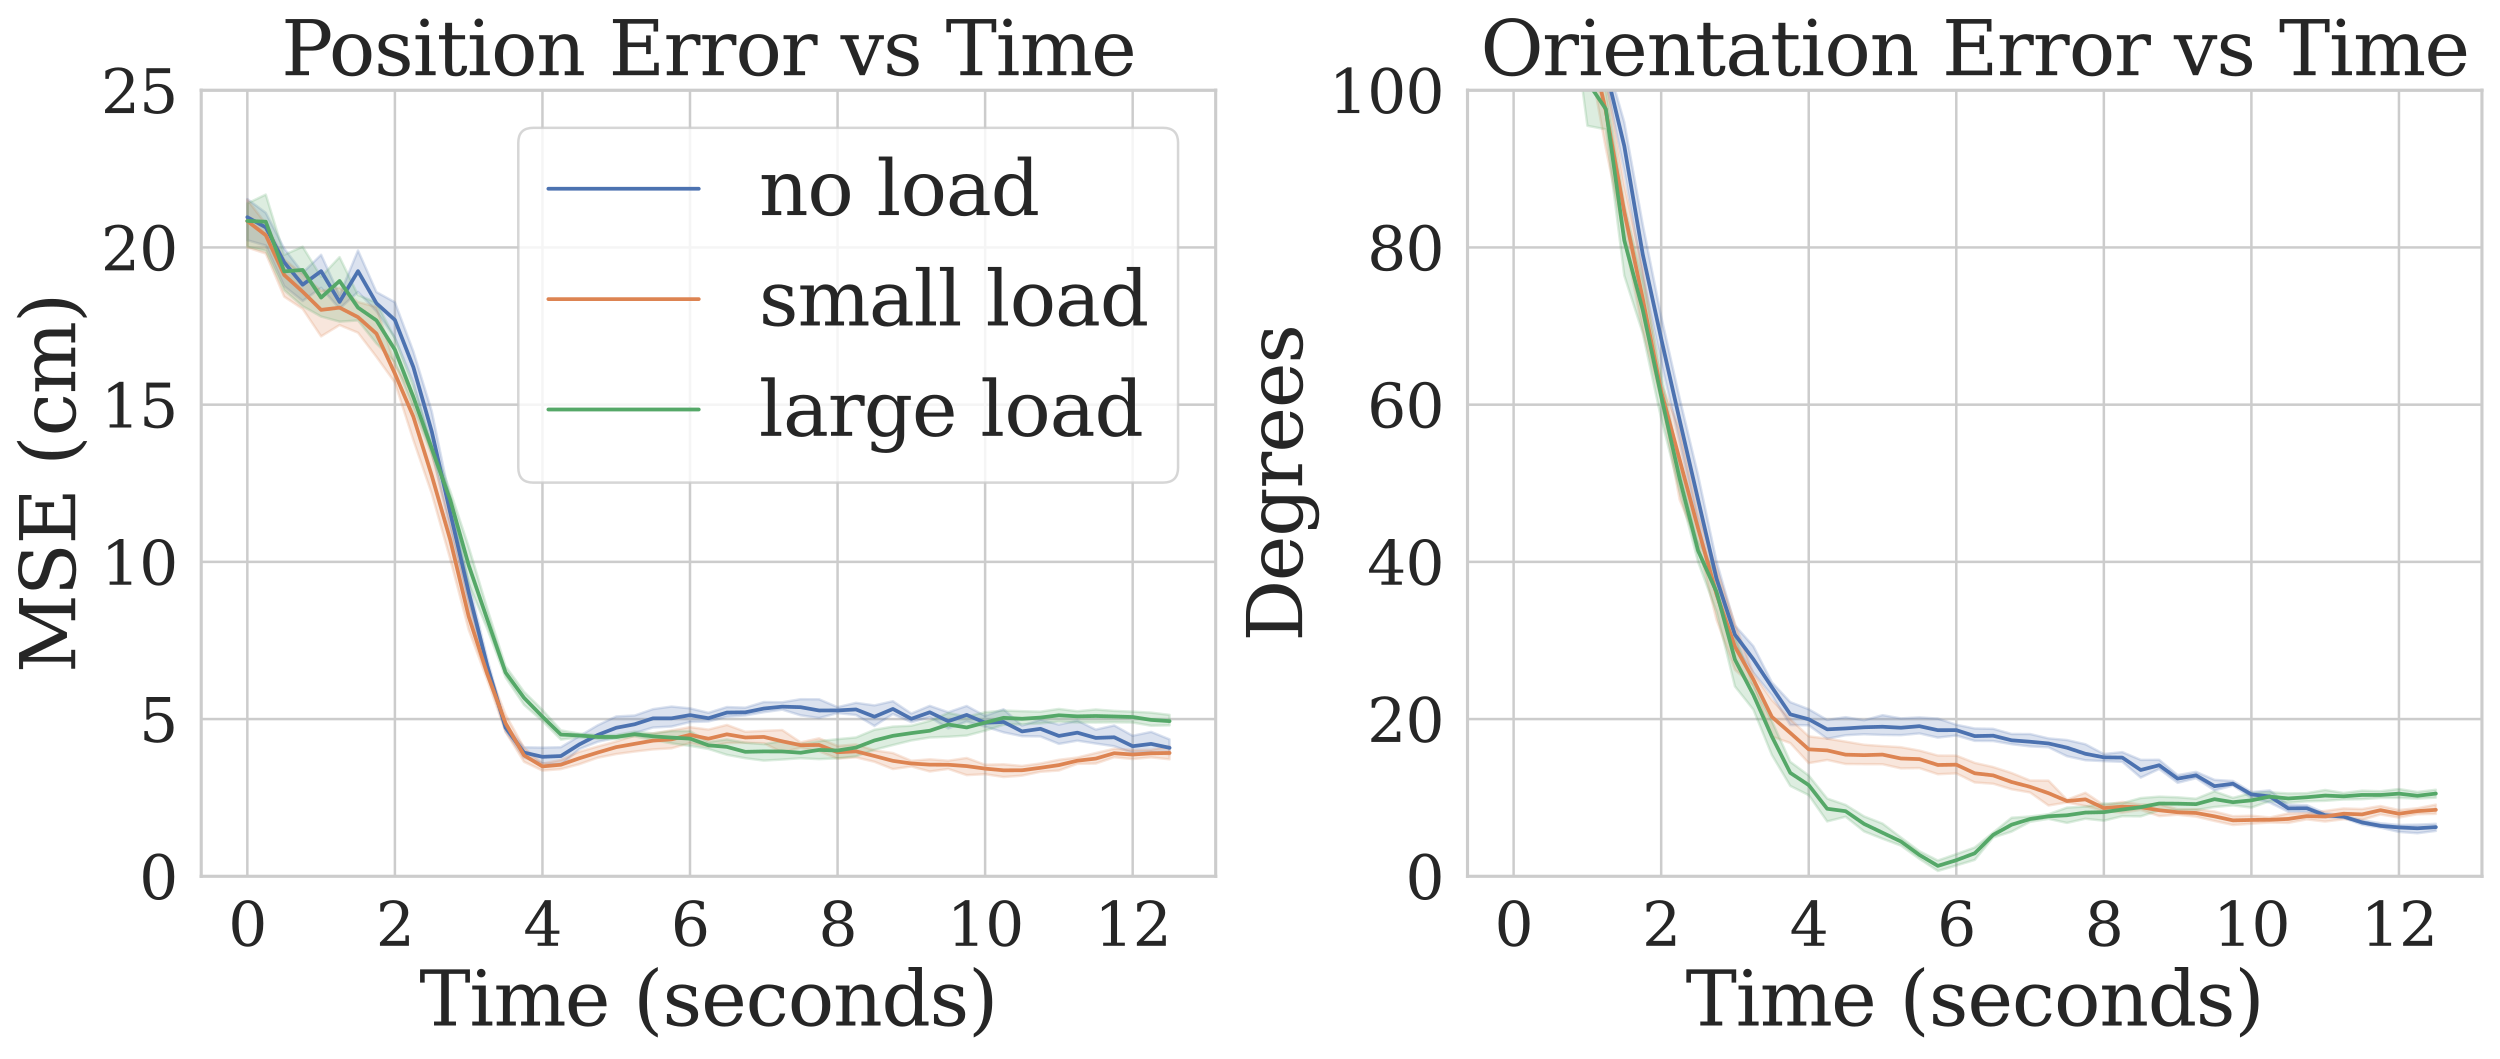 <?xml version="1.0" encoding="utf-8" standalone="no"?>
<!DOCTYPE svg PUBLIC "-//W3C//DTD SVG 1.1//EN"
  "http://www.w3.org/Graphics/SVG/1.1/DTD/svg11.dtd">
<svg xmlns:xlink="http://www.w3.org/1999/xlink" width="997.304pt" height="422.537pt" viewBox="0 0 997.304 422.537" xmlns="http://www.w3.org/2000/svg" version="1.1">
 <defs>
  <style type="text/css">*{stroke-linejoin: round; stroke-linecap: butt}</style>
 </defs>
 <g id="figure_1">
  <g id="patch_1">
   <path d="M 0 422.537 
L 997.304 422.537 
L 997.304 0 
L 0 0 
z
" style="fill: #ffffff"/>
  </g>
  <g id="axes_1">
   <g id="patch_2">
    <path d="M 80.274 349.575 
L 484.959 349.575 
L 484.959 35.995 
L 80.274 35.995 
z
" style="fill: #ffffff"/>
   </g>
   <g id="matplotlib.axis_1">
    <g id="xtick_1">
     <g id="line2d_1">
      <path d="M 98.669 349.575 
L 98.669 35.995 
" clip-path="url(#p2a4a94dd67)" style="fill: none; stroke: #cccccc; stroke-linecap: round"/>
     </g>
     <g id="text_1">
      <!-- 0 -->
      <g style="fill: #262626" transform="translate(91.034 377.312) scale(0.24 -0.24)">
       <defs>
        <path id="DejaVuSerif-30" d="M 2034 219 
Q 2513 219 2750 744 
Q 2988 1269 2988 2328 
Q 2988 3391 2750 3916 
Q 2513 4441 2034 4441 
Q 1556 4441 1318 3916 
Q 1081 3391 1081 2328 
Q 1081 1269 1318 744 
Q 1556 219 2034 219 
z
M 2034 -91 
Q 1275 -91 848 546 
Q 422 1184 422 2328 
Q 422 3475 848 4112 
Q 1275 4750 2034 4750 
Q 2797 4750 3222 4112 
Q 3647 3475 3647 2328 
Q 3647 1184 3222 546 
Q 2797 -91 2034 -91 
z
" transform="scale(0.016)"/>
       </defs>
       <use xlink:href="#DejaVuSerif-30"/>
      </g>
     </g>
    </g>
    <g id="xtick_2">
     <g id="line2d_2">
      <path d="M 157.532 349.575 
L 157.532 35.995 
" clip-path="url(#p2a4a94dd67)" style="fill: none; stroke: #cccccc; stroke-linecap: round"/>
     </g>
     <g id="text_2">
      <!-- 2 -->
      <g style="fill: #262626" transform="translate(149.897 377.312) scale(0.24 -0.24)">
       <defs>
        <path id="DejaVuSerif-32" d="M 819 3553 
L 469 3553 
L 469 4384 
Q 803 4563 1142 4656 
Q 1481 4750 1806 4750 
Q 2534 4750 2956 4397 
Q 3378 4044 3378 3438 
Q 3378 2753 2422 1800 
Q 2347 1728 2309 1691 
L 1131 513 
L 3078 513 
L 3078 1088 
L 3444 1088 
L 3444 0 
L 434 0 
L 434 341 
L 1850 1753 
Q 2319 2222 2519 2614 
Q 2719 3006 2719 3438 
Q 2719 3909 2473 4175 
Q 2228 4441 1797 4441 
Q 1350 4441 1106 4219 
Q 863 3997 819 3553 
z
" transform="scale(0.016)"/>
       </defs>
       <use xlink:href="#DejaVuSerif-32"/>
      </g>
     </g>
    </g>
    <g id="xtick_3">
     <g id="line2d_3">
      <path d="M 216.396 349.575 
L 216.396 35.995 
" clip-path="url(#p2a4a94dd67)" style="fill: none; stroke: #cccccc; stroke-linecap: round"/>
     </g>
     <g id="text_3">
      <!-- 4 -->
      <g style="fill: #262626" transform="translate(208.761 377.312) scale(0.24 -0.24)">
       <defs>
        <path id="DejaVuSerif-34" d="M 2234 1581 
L 2234 4063 
L 641 1581 
L 2234 1581 
z
M 3609 0 
L 1484 0 
L 1484 331 
L 2234 331 
L 2234 1247 
L 197 1247 
L 197 1588 
L 2241 4750 
L 2859 4750 
L 2859 1581 
L 3750 1581 
L 3750 1247 
L 2859 1247 
L 2859 331 
L 3609 331 
L 3609 0 
z
" transform="scale(0.016)"/>
       </defs>
       <use xlink:href="#DejaVuSerif-34"/>
      </g>
     </g>
    </g>
    <g id="xtick_4">
     <g id="line2d_4">
      <path d="M 275.259 349.575 
L 275.259 35.995 
" clip-path="url(#p2a4a94dd67)" style="fill: none; stroke: #cccccc; stroke-linecap: round"/>
     </g>
     <g id="text_4">
      <!-- 6 -->
      <g style="fill: #262626" transform="translate(267.624 377.312) scale(0.24 -0.24)">
       <defs>
        <path id="DejaVuSerif-36" d="M 2094 219 
Q 2534 219 2771 542 
Q 3009 866 3009 1472 
Q 3009 2078 2771 2401 
Q 2534 2725 2094 2725 
Q 1647 2725 1412 2412 
Q 1178 2100 1178 1509 
Q 1178 888 1415 553 
Q 1653 219 2094 219 
z
M 1075 2569 
Q 1288 2803 1556 2918 
Q 1825 3034 2163 3034 
Q 2859 3034 3264 2615 
Q 3669 2197 3669 1472 
Q 3669 763 3233 336 
Q 2797 -91 2069 -91 
Q 1278 -91 853 498 
Q 428 1088 428 2181 
Q 428 3406 931 4078 
Q 1434 4750 2350 4750 
Q 2597 4750 2869 4703 
Q 3141 4656 3425 4563 
L 3425 3794 
L 3072 3794 
Q 3034 4109 2831 4275 
Q 2628 4441 2284 4441 
Q 1678 4441 1381 3981 
Q 1084 3522 1075 2569 
z
" transform="scale(0.016)"/>
       </defs>
       <use xlink:href="#DejaVuSerif-36"/>
      </g>
     </g>
    </g>
    <g id="xtick_5">
     <g id="line2d_5">
      <path d="M 334.122 349.575 
L 334.122 35.995 
" clip-path="url(#p2a4a94dd67)" style="fill: none; stroke: #cccccc; stroke-linecap: round"/>
     </g>
     <g id="text_5">
      <!-- 8 -->
      <g style="fill: #262626" transform="translate(326.487 377.312) scale(0.24 -0.24)">
       <defs>
        <path id="DejaVuSerif-38" d="M 2981 1275 
Q 2981 1775 2732 2051 
Q 2484 2328 2034 2328 
Q 1584 2328 1336 2051 
Q 1088 1775 1088 1275 
Q 1088 772 1336 495 
Q 1584 219 2034 219 
Q 2484 219 2732 495 
Q 2981 772 2981 1275 
z
M 2853 3541 
Q 2853 3966 2637 4203 
Q 2422 4441 2034 4441 
Q 1650 4441 1433 4203 
Q 1216 3966 1216 3541 
Q 1216 3113 1433 2875 
Q 1650 2638 2034 2638 
Q 2422 2638 2637 2875 
Q 2853 3113 2853 3541 
z
M 2516 2484 
Q 3047 2413 3344 2092 
Q 3641 1772 3641 1275 
Q 3641 619 3225 264 
Q 2809 -91 2034 -91 
Q 1263 -91 845 264 
Q 428 619 428 1275 
Q 428 1772 725 2092 
Q 1022 2413 1556 2484 
Q 1084 2569 832 2842 
Q 581 3116 581 3541 
Q 581 4103 968 4426 
Q 1356 4750 2034 4750 
Q 2713 4750 3100 4426 
Q 3488 4103 3488 3541 
Q 3488 3116 3236 2842 
Q 2984 2569 2516 2484 
z
" transform="scale(0.016)"/>
       </defs>
       <use xlink:href="#DejaVuSerif-38"/>
      </g>
     </g>
    </g>
    <g id="xtick_6">
     <g id="line2d_6">
      <path d="M 392.986 349.575 
L 392.986 35.995 
" clip-path="url(#p2a4a94dd67)" style="fill: none; stroke: #cccccc; stroke-linecap: round"/>
     </g>
     <g id="text_6">
      <!-- 10 -->
      <g style="fill: #262626" transform="translate(377.716 377.312) scale(0.24 -0.24)">
       <defs>
        <path id="DejaVuSerif-31" d="M 909 0 
L 909 331 
L 1722 331 
L 1722 4213 
L 781 3603 
L 781 4013 
L 1919 4750 
L 2350 4750 
L 2350 331 
L 3163 331 
L 3163 0 
L 909 0 
z
" transform="scale(0.016)"/>
       </defs>
       <use xlink:href="#DejaVuSerif-31"/>
       <use xlink:href="#DejaVuSerif-30" x="63.623"/>
      </g>
     </g>
    </g>
    <g id="xtick_7">
     <g id="line2d_7">
      <path d="M 451.849 349.575 
L 451.849 35.995 
" clip-path="url(#p2a4a94dd67)" style="fill: none; stroke: #cccccc; stroke-linecap: round"/>
     </g>
     <g id="text_7">
      <!-- 12 -->
      <g style="fill: #262626" transform="translate(436.579 377.312) scale(0.24 -0.24)">
       <use xlink:href="#DejaVuSerif-31"/>
       <use xlink:href="#DejaVuSerif-32" x="63.623"/>
      </g>
     </g>
    </g>
    <g id="text_8">
     <!-- Time (seconds) -->
     <g style="fill: #262626" transform="translate(167.274 409.098) scale(0.3 -0.3)">
      <defs>
       <path id="DejaVuSerif-54" d="M 1222 0 
L 1222 331 
L 1819 331 
L 1819 4294 
L 447 4294 
L 447 3566 
L 63 3566 
L 63 4666 
L 4206 4666 
L 4206 3566 
L 3822 3566 
L 3822 4294 
L 2450 4294 
L 2450 331 
L 3047 331 
L 3047 0 
L 1222 0 
z
" transform="scale(0.016)"/>
       <path id="DejaVuSerif-69" d="M 622 4353 
Q 622 4497 726 4603 
Q 831 4709 978 4709 
Q 1122 4709 1226 4603 
Q 1331 4497 1331 4353 
Q 1331 4206 1228 4103 
Q 1125 4000 978 4000 
Q 831 4000 726 4103 
Q 622 4206 622 4353 
z
M 1356 331 
L 1900 331 
L 1900 0 
L 231 0 
L 231 331 
L 781 331 
L 781 2988 
L 231 2988 
L 231 3322 
L 1356 3322 
L 1356 331 
z
" transform="scale(0.016)"/>
       <path id="DejaVuSerif-6d" d="M 3316 2675 
Q 3481 3041 3739 3227 
Q 3997 3413 4341 3413 
Q 4863 3413 5119 3089 
Q 5375 2766 5375 2113 
L 5375 331 
L 5894 331 
L 5894 0 
L 4300 0 
L 4300 331 
L 4800 331 
L 4800 2047 
Q 4800 2556 4650 2772 
Q 4500 2988 4153 2988 
Q 3769 2988 3567 2697 
Q 3366 2406 3366 1850 
L 3366 331 
L 3866 331 
L 3866 0 
L 2291 0 
L 2291 331 
L 2791 331 
L 2791 2069 
Q 2791 2566 2641 2777 
Q 2491 2988 2144 2988 
Q 1759 2988 1557 2697 
Q 1356 2406 1356 1850 
L 1356 331 
L 1856 331 
L 1856 0 
L 263 0 
L 263 331 
L 781 331 
L 781 2994 
L 231 2994 
L 231 3322 
L 1356 3322 
L 1356 2731 
Q 1516 3063 1762 3238 
Q 2009 3413 2322 3413 
Q 2709 3413 2968 3220 
Q 3228 3028 3316 2675 
z
" transform="scale(0.016)"/>
       <path id="DejaVuSerif-65" d="M 3469 1600 
L 991 1600 
L 991 1575 
Q 991 903 1244 561 
Q 1497 219 1991 219 
Q 2369 219 2611 417 
Q 2853 616 2950 1006 
L 3413 1006 
Q 3275 459 2904 184 
Q 2534 -91 1931 -91 
Q 1203 -91 761 389 
Q 319 869 319 1663 
Q 319 2450 753 2931 
Q 1188 3413 1894 3413 
Q 2647 3413 3050 2948 
Q 3453 2484 3469 1600 
z
M 2791 1931 
Q 2772 2513 2545 2808 
Q 2319 3103 1894 3103 
Q 1497 3103 1269 2806 
Q 1041 2509 991 1931 
L 2791 1931 
z
" transform="scale(0.016)"/>
       <path id="DejaVuSerif-20" transform="scale(0.016)"/>
       <path id="DejaVuSerif-28" d="M 2041 -997 
Q 1281 -656 893 83 
Q 506 822 506 1931 
Q 506 3044 893 3783 
Q 1281 4522 2041 4863 
L 2041 4556 
Q 1559 4225 1350 3623 
Q 1141 3022 1141 1931 
Q 1141 844 1350 242 
Q 1559 -359 2041 -691 
L 2041 -997 
z
" transform="scale(0.016)"/>
       <path id="DejaVuSerif-73" d="M 359 184 
L 359 959 
L 691 959 
Q 703 588 923 403 
Q 1144 219 1575 219 
Q 1963 219 2166 364 
Q 2369 509 2369 788 
Q 2369 1006 2220 1140 
Q 2072 1275 1594 1428 
L 1178 1569 
Q 750 1706 558 1912 
Q 366 2119 366 2438 
Q 366 2894 700 3153 
Q 1034 3413 1625 3413 
Q 1888 3413 2178 3344 
Q 2469 3275 2778 3144 
L 2778 2419 
L 2447 2419 
Q 2434 2741 2221 2922 
Q 2009 3103 1644 3103 
Q 1281 3103 1095 2975 
Q 909 2847 909 2591 
Q 909 2381 1050 2254 
Q 1191 2128 1613 1997 
L 2069 1856 
Q 2541 1709 2748 1489 
Q 2956 1269 2956 922 
Q 2956 450 2595 179 
Q 2234 -91 1600 -91 
Q 1278 -91 972 -22 
Q 666 47 359 184 
z
" transform="scale(0.016)"/>
       <path id="DejaVuSerif-63" d="M 3291 997 
Q 3169 466 2822 187 
Q 2475 -91 1925 -91 
Q 1200 -91 759 389 
Q 319 869 319 1663 
Q 319 2459 759 2936 
Q 1200 3413 1925 3413 
Q 2241 3413 2553 3339 
Q 2866 3266 3181 3116 
L 3181 2266 
L 2847 2266 
Q 2781 2703 2561 2903 
Q 2341 3103 1931 3103 
Q 1466 3103 1228 2742 
Q 991 2381 991 1663 
Q 991 944 1227 581 
Q 1463 219 1931 219 
Q 2303 219 2525 412 
Q 2747 606 2828 997 
L 3291 997 
z
" transform="scale(0.016)"/>
       <path id="DejaVuSerif-6f" d="M 1925 219 
Q 2388 219 2623 584 
Q 2859 950 2859 1663 
Q 2859 2375 2623 2739 
Q 2388 3103 1925 3103 
Q 1463 3103 1227 2739 
Q 991 2375 991 1663 
Q 991 950 1228 584 
Q 1466 219 1925 219 
z
M 1925 -91 
Q 1200 -91 759 389 
Q 319 869 319 1663 
Q 319 2456 758 2934 
Q 1197 3413 1925 3413 
Q 2653 3413 3092 2934 
Q 3531 2456 3531 1663 
Q 3531 869 3092 389 
Q 2653 -91 1925 -91 
z
" transform="scale(0.016)"/>
       <path id="DejaVuSerif-6e" d="M 263 0 
L 263 331 
L 781 331 
L 781 2988 
L 231 2988 
L 231 3322 
L 1356 3322 
L 1356 2731 
Q 1516 3069 1770 3241 
Q 2025 3413 2363 3413 
Q 2913 3413 3172 3097 
Q 3431 2781 3431 2113 
L 3431 331 
L 3944 331 
L 3944 0 
L 2356 0 
L 2356 331 
L 2853 331 
L 2853 1931 
Q 2853 2541 2703 2767 
Q 2553 2994 2175 2994 
Q 1775 2994 1565 2701 
Q 1356 2409 1356 1850 
L 1356 331 
L 1856 331 
L 1856 0 
L 263 0 
z
" transform="scale(0.016)"/>
       <path id="DejaVuSerif-64" d="M 3359 331 
L 3909 331 
L 3909 0 
L 2784 0 
L 2784 519 
Q 2616 206 2355 57 
Q 2094 -91 1709 -91 
Q 1097 -91 708 395 
Q 319 881 319 1663 
Q 319 2444 706 2928 
Q 1094 3413 1709 3413 
Q 2094 3413 2355 3264 
Q 2616 3116 2784 2803 
L 2784 4531 
L 2241 4531 
L 2241 4863 
L 3359 4863 
L 3359 331 
z
M 2784 1497 
L 2784 1825 
Q 2784 2422 2554 2737 
Q 2325 3053 1888 3053 
Q 1444 3053 1217 2703 
Q 991 2353 991 1663 
Q 991 975 1217 622 
Q 1444 269 1888 269 
Q 2325 269 2554 583 
Q 2784 897 2784 1497 
z
" transform="scale(0.016)"/>
       <path id="DejaVuSerif-29" d="M 453 -997 
L 453 -691 
Q 934 -359 1145 242 
Q 1356 844 1356 1931 
Q 1356 3022 1145 3623 
Q 934 4225 453 4556 
L 453 4863 
Q 1216 4522 1603 3783 
Q 1991 3044 1991 1931 
Q 1991 822 1603 83 
Q 1216 -656 453 -997 
z
" transform="scale(0.016)"/>
      </defs>
      <use xlink:href="#DejaVuSerif-54"/>
      <use xlink:href="#DejaVuSerif-69" x="66.699"/>
      <use xlink:href="#DejaVuSerif-6d" x="98.682"/>
      <use xlink:href="#DejaVuSerif-65" x="193.506"/>
      <use xlink:href="#DejaVuSerif-20" x="252.686"/>
      <use xlink:href="#DejaVuSerif-28" x="284.473"/>
      <use xlink:href="#DejaVuSerif-73" x="323.486"/>
      <use xlink:href="#DejaVuSerif-65" x="374.805"/>
      <use xlink:href="#DejaVuSerif-63" x="433.984"/>
      <use xlink:href="#DejaVuSerif-6f" x="489.99"/>
      <use xlink:href="#DejaVuSerif-6e" x="550.195"/>
      <use xlink:href="#DejaVuSerif-64" x="614.6"/>
      <use xlink:href="#DejaVuSerif-73" x="678.613"/>
      <use xlink:href="#DejaVuSerif-29" x="729.932"/>
     </g>
    </g>
   </g>
   <g id="matplotlib.axis_2">
    <g id="ytick_1">
     <g id="line2d_8">
      <path d="M 80.274 349.575 
L 484.959 349.575 
" clip-path="url(#p2a4a94dd67)" style="fill: none; stroke: #cccccc; stroke-linecap: round"/>
     </g>
     <g id="text_9">
      <!-- 0 -->
      <g style="fill: #262626" transform="translate(55.504 358.693) scale(0.24 -0.24)">
       <use xlink:href="#DejaVuSerif-30"/>
      </g>
     </g>
    </g>
    <g id="ytick_2">
     <g id="line2d_9">
      <path d="M 80.274 286.859 
L 484.959 286.859 
" clip-path="url(#p2a4a94dd67)" style="fill: none; stroke: #cccccc; stroke-linecap: round"/>
     </g>
     <g id="text_10">
      <!-- 5 -->
      <g style="fill: #262626" transform="translate(55.504 295.977) scale(0.24 -0.24)">
       <defs>
        <path id="DejaVuSerif-35" d="M 3219 4666 
L 3219 4153 
L 1081 4153 
L 1081 2816 
Q 1244 2928 1461 2984 
Q 1678 3041 1947 3041 
Q 2703 3041 3140 2622 
Q 3578 2203 3578 1478 
Q 3578 738 3136 323 
Q 2694 -91 1894 -91 
Q 1572 -91 1234 -12 
Q 897 66 544 225 
L 544 1131 
L 897 1131 
Q 925 688 1179 453 
Q 1434 219 1894 219 
Q 2388 219 2653 544 
Q 2919 869 2919 1478 
Q 2919 2084 2655 2407 
Q 2391 2731 1894 2731 
Q 1613 2731 1398 2631 
Q 1184 2531 1019 2322 
L 750 2322 
L 750 4666 
L 3219 4666 
z
" transform="scale(0.016)"/>
       </defs>
       <use xlink:href="#DejaVuSerif-35"/>
      </g>
     </g>
    </g>
    <g id="ytick_3">
     <g id="line2d_10">
      <path d="M 80.274 224.143 
L 484.959 224.143 
" clip-path="url(#p2a4a94dd67)" style="fill: none; stroke: #cccccc; stroke-linecap: round"/>
     </g>
     <g id="text_11">
      <!-- 10 -->
      <g style="fill: #262626" transform="translate(40.234 233.261) scale(0.24 -0.24)">
       <use xlink:href="#DejaVuSerif-31"/>
       <use xlink:href="#DejaVuSerif-30" x="63.623"/>
      </g>
     </g>
    </g>
    <g id="ytick_4">
     <g id="line2d_11">
      <path d="M 80.274 161.427 
L 484.959 161.427 
" clip-path="url(#p2a4a94dd67)" style="fill: none; stroke: #cccccc; stroke-linecap: round"/>
     </g>
     <g id="text_12">
      <!-- 15 -->
      <g style="fill: #262626" transform="translate(40.234 170.545) scale(0.24 -0.24)">
       <use xlink:href="#DejaVuSerif-31"/>
       <use xlink:href="#DejaVuSerif-35" x="63.623"/>
      </g>
     </g>
    </g>
    <g id="ytick_5">
     <g id="line2d_12">
      <path d="M 80.274 98.711 
L 484.959 98.711 
" clip-path="url(#p2a4a94dd67)" style="fill: none; stroke: #cccccc; stroke-linecap: round"/>
     </g>
     <g id="text_13">
      <!-- 20 -->
      <g style="fill: #262626" transform="translate(40.234 107.829) scale(0.24 -0.24)">
       <use xlink:href="#DejaVuSerif-32"/>
       <use xlink:href="#DejaVuSerif-30" x="63.623"/>
      </g>
     </g>
    </g>
    <g id="ytick_6">
     <g id="line2d_13">
      <path d="M 80.274 35.995 
L 484.959 35.995 
" clip-path="url(#p2a4a94dd67)" style="fill: none; stroke: #cccccc; stroke-linecap: round"/>
     </g>
     <g id="text_14">
      <!-- 25 -->
      <g style="fill: #262626" transform="translate(40.234 45.113) scale(0.24 -0.24)">
       <use xlink:href="#DejaVuSerif-32"/>
       <use xlink:href="#DejaVuSerif-35" x="63.623"/>
      </g>
     </g>
    </g>
    <g id="text_15">
     <!-- MSE (cm) -->
     <g style="fill: #262626" transform="translate(29.995 268.465) rotate(-90) scale(0.3 -0.3)">
      <defs>
       <path id="DejaVuSerif-4d" d="M 353 0 
L 353 331 
L 947 331 
L 947 4331 
L 319 4331 
L 319 4666 
L 1678 4666 
L 3316 1344 
L 4953 4666 
L 6228 4666 
L 6228 4331 
L 5606 4331 
L 5606 331 
L 6203 331 
L 6203 0 
L 4378 0 
L 4378 331 
L 4972 331 
L 4972 3938 
L 3372 684 
L 2931 684 
L 1331 3938 
L 1331 331 
L 1925 331 
L 1925 0 
L 353 0 
z
" transform="scale(0.016)"/>
       <path id="DejaVuSerif-53" d="M 594 225 
L 594 1288 
L 953 1284 
Q 969 753 1261 498 
Q 1553 244 2150 244 
Q 2706 244 2998 464 
Q 3291 684 3291 1106 
Q 3291 1444 3114 1625 
Q 2938 1806 2369 1978 
L 1753 2163 
Q 1084 2366 811 2669 
Q 538 2972 538 3500 
Q 538 4094 959 4422 
Q 1381 4750 2144 4750 
Q 2469 4750 2856 4679 
Q 3244 4609 3681 4475 
L 3681 3481 
L 3328 3481 
Q 3275 3975 2998 4195 
Q 2722 4416 2156 4416 
Q 1663 4416 1405 4214 
Q 1147 4013 1147 3628 
Q 1147 3294 1340 3103 
Q 1534 2913 2163 2725 
L 2741 2553 
Q 3375 2363 3645 2067 
Q 3916 1772 3916 1275 
Q 3916 597 3481 253 
Q 3047 -91 2188 -91 
Q 1803 -91 1404 -12 
Q 1006 66 594 225 
z
" transform="scale(0.016)"/>
       <path id="DejaVuSerif-45" d="M 353 0 
L 353 331 
L 947 331 
L 947 4331 
L 353 4331 
L 353 4666 
L 4109 4666 
L 4109 3628 
L 3725 3628 
L 3725 4281 
L 1581 4281 
L 1581 2719 
L 3109 2719 
L 3109 3303 
L 3494 3303 
L 3494 1753 
L 3109 1753 
L 3109 2338 
L 1581 2338 
L 1581 384 
L 3775 384 
L 3775 1038 
L 4159 1038 
L 4159 0 
L 353 0 
z
" transform="scale(0.016)"/>
      </defs>
      <use xlink:href="#DejaVuSerif-4d"/>
      <use xlink:href="#DejaVuSerif-53" x="102.393"/>
      <use xlink:href="#DejaVuSerif-45" x="170.898"/>
      <use xlink:href="#DejaVuSerif-20" x="243.896"/>
      <use xlink:href="#DejaVuSerif-28" x="275.684"/>
      <use xlink:href="#DejaVuSerif-63" x="314.697"/>
      <use xlink:href="#DejaVuSerif-6d" x="370.703"/>
      <use xlink:href="#DejaVuSerif-29" x="465.527"/>
     </g>
    </g>
   </g>
   <g id="PolyCollection_1">
    <defs>
     <path id="mae73da8da3" d="M 98.669 -343.118 
L 98.669 -326.706 
L 106.027 -324.59 
L 113.385 -308.376 
L 120.743 -302.471 
L 128.101 -307.728 
L 135.459 -299.391 
L 142.817 -306.07 
L 150.175 -298.305 
L 157.532 -287.837 
L 164.89 -269.986 
L 172.248 -242.746 
L 179.606 -211.548 
L 186.964 -181.185 
L 194.322 -154.276 
L 201.68 -130.806 
L 209.038 -120.306 
L 216.396 -118.039 
L 223.754 -117.411 
L 231.112 -123.69 
L 238.469 -126.629 
L 245.827 -128.215 
L 253.185 -130.127 
L 260.543 -132.318 
L 267.901 -132.7 
L 275.259 -134.49 
L 282.617 -134.729 
L 289.975 -136.617 
L 297.333 -137.146 
L 304.691 -138.422 
L 312.049 -139.442 
L 319.406 -137.19 
L 326.764 -136.112 
L 334.122 -138.059 
L 341.48 -137.316 
L 348.838 -132.941 
L 356.196 -137.692 
L 363.554 -134.439 
L 370.912 -136.436 
L 378.27 -131.943 
L 385.628 -134.698 
L 392.986 -132.654 
L 400.343 -130.389 
L 407.701 -128.851 
L 415.059 -128.748 
L 422.417 -125.78 
L 429.775 -127.067 
L 437.133 -125.923 
L 444.491 -124.845 
L 451.849 -122.161 
L 459.207 -122.541 
L 466.565 -121.643 
L 466.565 -127.587 
L 466.565 -127.587 
L 459.207 -130.568 
L 451.849 -129.03 
L 444.491 -133.137 
L 437.133 -131.474 
L 429.775 -135.059 
L 422.417 -133.453 
L 415.059 -135.412 
L 407.701 -133.066 
L 400.343 -139.602 
L 392.986 -136.951 
L 385.628 -140.919 
L 378.27 -138.42 
L 370.912 -140.96 
L 363.554 -137.89 
L 356.196 -142.815 
L 348.838 -141.134 
L 341.48 -142.16 
L 334.122 -140.44 
L 326.764 -143.573 
L 319.406 -143.617 
L 312.049 -142.385 
L 304.691 -142.469 
L 297.333 -140.225 
L 289.975 -140.478 
L 282.617 -138.181 
L 275.259 -139.958 
L 267.901 -140.675 
L 260.543 -139.654 
L 253.185 -137.103 
L 245.827 -136.734 
L 238.469 -133.214 
L 231.112 -128.858 
L 223.754 -124.461 
L 216.396 -124.303 
L 209.038 -124.435 
L 201.68 -133.245 
L 194.322 -159.929 
L 186.964 -190.118 
L 179.606 -222.978 
L 172.248 -258.444 
L 164.89 -282.367 
L 157.532 -301.956 
L 150.175 -306.026 
L 142.817 -322.607 
L 135.459 -304.797 
L 128.101 -320.896 
L 120.743 -313.732 
L 113.385 -323.387 
L 106.027 -337.648 
L 98.669 -343.118 
z
" style="stroke: #4c72b0; stroke-opacity: 0.2"/>
    </defs>
    <g clip-path="url(#p2a4a94dd67)">
     <use xlink:href="#mae73da8da3" x="0" y="422.537" style="fill: #4c72b0; fill-opacity: 0.2; stroke: #4c72b0; stroke-opacity: 0.2"/>
    </g>
   </g>
   <g id="PolyCollection_2">
    <defs>
     <path id="mabdbe42ff4" d="M 98.669 -342.801 
L 98.669 -323.803 
L 106.027 -321.373 
L 113.385 -304.161 
L 120.743 -299.3 
L 128.101 -288.348 
L 135.459 -292.851 
L 142.817 -289.801 
L 150.175 -280.175 
L 157.532 -269.921 
L 164.89 -246.972 
L 172.248 -225.521 
L 179.606 -199.504 
L 186.964 -171.317 
L 194.322 -151.42 
L 201.68 -130.571 
L 209.038 -118.644 
L 216.396 -115.131 
L 223.754 -115.708 
L 231.112 -117.674 
L 238.469 -120.26 
L 245.827 -121.729 
L 253.185 -122.724 
L 260.543 -123.579 
L 267.901 -124.009 
L 275.259 -126.127 
L 282.617 -124.565 
L 289.975 -126.118 
L 297.333 -126.23 
L 304.691 -126.044 
L 312.049 -122.451 
L 319.406 -124.221 
L 326.764 -122.825 
L 334.122 -119.938 
L 341.48 -120.392 
L 348.838 -118.635 
L 356.196 -115.736 
L 363.554 -116.767 
L 370.912 -114.769 
L 378.27 -115.8 
L 385.628 -113.316 
L 392.986 -113.695 
L 400.343 -112.566 
L 407.701 -113.118 
L 415.059 -114.645 
L 422.417 -115.16 
L 429.775 -117.813 
L 437.133 -117.941 
L 444.491 -120.447 
L 451.849 -119.737 
L 459.207 -120.415 
L 466.565 -119.631 
L 466.565 -124.833 
L 466.565 -124.833 
L 459.207 -123.435 
L 451.849 -123.374 
L 444.491 -123.85 
L 437.133 -122.141 
L 429.775 -120.345 
L 422.417 -119.442 
L 415.059 -117.973 
L 407.701 -116.984 
L 400.343 -117.642 
L 392.986 -117.481 
L 385.628 -120.178 
L 378.27 -119.071 
L 370.912 -119.632 
L 363.554 -119.052 
L 356.196 -122.132 
L 348.838 -123.2 
L 341.48 -125.575 
L 334.122 -124.967 
L 326.764 -128.023 
L 319.406 -126.395 
L 312.049 -131.314 
L 304.691 -130.994 
L 297.333 -130.633 
L 289.975 -133.347 
L 282.617 -131.499 
L 275.259 -132.453 
L 267.901 -131.162 
L 260.543 -129.991 
L 253.185 -129.112 
L 245.827 -126.749 
L 238.469 -124.769 
L 231.112 -122.632 
L 223.754 -119.371 
L 216.396 -117.931 
L 209.038 -124.251 
L 201.68 -137.488 
L 194.322 -156.482 
L 186.964 -183.375 
L 179.606 -214.001 
L 172.248 -241.467 
L 164.89 -265.191 
L 157.532 -277.062 
L 150.175 -300.101 
L 142.817 -302.058 
L 135.459 -307.812 
L 128.101 -306.487 
L 120.743 -313.166 
L 113.385 -319.013 
L 106.027 -333.325 
L 98.669 -342.801 
z
" style="stroke: #dd8452; stroke-opacity: 0.2"/>
    </defs>
    <g clip-path="url(#p2a4a94dd67)">
     <use xlink:href="#mabdbe42ff4" x="0" y="422.537" style="fill: #dd8452; fill-opacity: 0.2; stroke: #dd8452; stroke-opacity: 0.2"/>
    </g>
   </g>
   <g id="PolyCollection_3">
    <defs>
     <path id="ma9692c4af1" d="M 98.669 -341.39 
L 98.669 -324.094 
L 106.027 -322.525 
L 113.385 -306.779 
L 120.743 -300.389 
L 128.101 -296.256 
L 135.459 -294.224 
L 142.817 -294.704 
L 150.175 -285.485 
L 157.532 -278.044 
L 164.89 -259.857 
L 172.248 -241.216 
L 179.606 -220.67 
L 186.964 -189.698 
L 194.322 -171.865 
L 201.68 -152.302 
L 209.038 -141.354 
L 216.396 -134.909 
L 223.754 -127.501 
L 231.112 -128.405 
L 238.469 -127.823 
L 245.827 -127.709 
L 253.185 -128.776 
L 260.543 -127.352 
L 267.901 -126.003 
L 275.259 -124.979 
L 282.617 -123.741 
L 289.975 -121.415 
L 297.333 -120.065 
L 304.691 -119.117 
L 312.049 -119.538 
L 319.406 -120.064 
L 326.764 -119.696 
L 334.122 -120.028 
L 341.48 -120.821 
L 348.838 -123.429 
L 356.196 -125.322 
L 363.554 -127.14 
L 370.912 -128.328 
L 378.27 -128.619 
L 385.628 -129.101 
L 392.986 -131.037 
L 400.343 -133.409 
L 407.701 -133.595 
L 415.059 -133.945 
L 422.417 -134.587 
L 429.775 -134.344 
L 437.133 -134.309 
L 444.491 -134.399 
L 451.849 -134.302 
L 459.207 -133.031 
L 466.565 -133.185 
L 466.565 -137.358 
L 466.565 -137.358 
L 459.207 -138.251 
L 451.849 -138.649 
L 444.491 -138.942 
L 437.133 -139.512 
L 429.775 -138.799 
L 422.417 -139.733 
L 415.059 -138.642 
L 407.701 -138.829 
L 400.343 -139.085 
L 392.986 -138.415 
L 385.628 -136.673 
L 378.27 -138.154 
L 370.912 -134.955 
L 363.554 -133.027 
L 356.196 -132.682 
L 348.838 -131.414 
L 341.48 -128.352 
L 334.122 -127.67 
L 326.764 -126.872 
L 319.406 -125.73 
L 312.049 -126.938 
L 304.691 -125.673 
L 297.333 -126.24 
L 289.975 -127.581 
L 282.617 -126.58 
L 275.259 -130.914 
L 267.901 -130.864 
L 260.543 -129.978 
L 253.185 -130.685 
L 245.827 -129.366 
L 238.469 -129.216 
L 231.112 -129.888 
L 223.754 -131.177 
L 216.396 -139.313 
L 209.038 -146.572 
L 201.68 -156.763 
L 194.322 -179.934 
L 186.964 -204.437 
L 179.606 -226.625 
L 172.248 -246.029 
L 164.89 -268.84 
L 157.532 -287.601 
L 150.175 -301.826 
L 142.817 -304.815 
L 135.459 -319.979 
L 128.101 -312.152 
L 120.743 -324.121 
L 113.385 -320.895 
L 106.027 -344.921 
L 98.669 -341.39 
z
" style="stroke: #55a868; stroke-opacity: 0.2"/>
    </defs>
    <g clip-path="url(#p2a4a94dd67)">
     <use xlink:href="#ma9692c4af1" x="0" y="422.537" style="fill: #55a868; fill-opacity: 0.2; stroke: #55a868; stroke-opacity: 0.2"/>
    </g>
   </g>
   <g id="line2d_14">
    <path d="M 98.669 86.65 
L 106.027 90.7 
L 113.385 104.669 
L 120.743 113.574 
L 128.101 108.167 
L 135.459 120.443 
L 142.817 108.171 
L 150.175 120.994 
L 157.532 127.641 
L 164.89 146.447 
L 172.248 172.197 
L 179.606 204.579 
L 186.964 236.276 
L 194.322 265.434 
L 201.68 290.25 
L 209.038 300.224 
L 216.396 301.907 
L 223.754 301.601 
L 231.112 296.96 
L 238.469 293.178 
L 245.827 290.324 
L 253.185 288.922 
L 260.543 286.551 
L 267.901 286.562 
L 275.259 285.283 
L 282.617 286.522 
L 289.975 284.255 
L 297.333 284.155 
L 304.691 282.659 
L 312.049 281.901 
L 319.406 282.111 
L 326.764 283.433 
L 334.122 283.397 
L 341.48 283.014 
L 348.838 285.923 
L 356.196 282.818 
L 363.554 286.755 
L 370.912 284.146 
L 378.27 287.71 
L 385.628 285.196 
L 392.986 288.309 
L 400.343 288.002 
L 407.701 291.775 
L 415.059 290.734 
L 422.417 293.582 
L 429.775 292.275 
L 437.133 294.366 
L 444.491 294.114 
L 451.849 297.673 
L 459.207 296.752 
L 466.565 298.322 
" clip-path="url(#p2a4a94dd67)" style="fill: none; stroke: #4c72b0; stroke-width: 1.5; stroke-linecap: round"/>
   </g>
   <g id="line2d_15">
    <path d="M 98.669 88.217 
L 106.027 93.826 
L 113.385 109.7 
L 120.743 116.371 
L 128.101 123.615 
L 135.459 122.715 
L 142.817 126.522 
L 150.175 133.109 
L 157.532 149.046 
L 164.89 166.21 
L 172.248 189.75 
L 179.606 215.329 
L 186.964 245.877 
L 194.322 268.65 
L 201.68 288.508 
L 209.038 301.321 
L 216.396 305.739 
L 223.754 305.063 
L 231.112 302.485 
L 238.469 300.194 
L 245.827 298.045 
L 253.185 296.735 
L 260.543 295.45 
L 267.901 294.938 
L 275.259 293.154 
L 282.617 294.69 
L 289.975 292.937 
L 297.333 294.205 
L 304.691 293.97 
L 312.049 295.735 
L 319.406 297.278 
L 326.764 297.182 
L 334.122 300.085 
L 341.48 299.731 
L 348.838 301.583 
L 356.196 303.522 
L 363.554 304.571 
L 370.912 305.04 
L 378.27 305.072 
L 385.628 305.614 
L 392.986 306.616 
L 400.343 307.306 
L 407.701 307.266 
L 415.059 306.29 
L 422.417 305.216 
L 429.775 303.457 
L 437.133 302.614 
L 444.491 300.476 
L 451.849 301.007 
L 459.207 300.512 
L 466.565 300.37 
" clip-path="url(#p2a4a94dd67)" style="fill: none; stroke: #dd8452; stroke-width: 1.5; stroke-linecap: round"/>
   </g>
   <g id="line2d_16">
    <path d="M 98.669 88.134 
L 106.027 88.447 
L 113.385 108.272 
L 120.743 107.677 
L 128.101 118.718 
L 135.459 112.08 
L 142.817 122.713 
L 150.175 127.815 
L 157.532 139.515 
L 164.89 158.384 
L 172.248 178.915 
L 179.606 199.389 
L 186.964 225.47 
L 194.322 246.936 
L 201.68 268.272 
L 209.038 278.372 
L 216.396 285.903 
L 223.754 293.035 
L 231.112 293.391 
L 238.469 293.99 
L 245.827 293.987 
L 253.185 292.895 
L 260.543 293.745 
L 267.901 294.238 
L 275.259 294.652 
L 282.617 297.315 
L 289.975 297.949 
L 297.333 299.921 
L 304.691 299.753 
L 312.049 299.767 
L 319.406 300.281 
L 326.764 299.155 
L 334.122 299.402 
L 341.48 298.22 
L 348.838 295.382 
L 356.196 293.535 
L 363.554 292.455 
L 370.912 291.503 
L 378.27 289.038 
L 385.628 290.193 
L 392.986 288.262 
L 400.343 286.354 
L 407.701 286.735 
L 415.059 286.257 
L 422.417 285.342 
L 429.775 285.772 
L 437.133 285.626 
L 444.491 285.818 
L 451.849 286.04 
L 459.207 287.186 
L 466.565 287.677 
" clip-path="url(#p2a4a94dd67)" style="fill: none; stroke: #55a868; stroke-width: 1.5; stroke-linecap: round"/>
   </g>
   <g id="patch_3">
    <path d="M 80.274 349.575 
L 80.274 35.995 
" style="fill: none; stroke: #cccccc; stroke-width: 1.25; stroke-linejoin: miter; stroke-linecap: square"/>
   </g>
   <g id="patch_4">
    <path d="M 484.959 349.575 
L 484.959 35.995 
" style="fill: none; stroke: #cccccc; stroke-width: 1.25; stroke-linejoin: miter; stroke-linecap: square"/>
   </g>
   <g id="patch_5">
    <path d="M 80.274 349.575 
L 484.959 349.575 
" style="fill: none; stroke: #cccccc; stroke-width: 1.25; stroke-linejoin: miter; stroke-linecap: square"/>
   </g>
   <g id="patch_6">
    <path d="M 80.274 35.995 
L 484.959 35.995 
" style="fill: none; stroke: #cccccc; stroke-width: 1.25; stroke-linejoin: miter; stroke-linecap: square"/>
   </g>
   <g id="text_16">
    <!-- Position Error vs Time -->
    <g style="fill: #262626" transform="translate(112.215 29.995) scale(0.3 -0.3)">
     <defs>
      <path id="DejaVuSerif-50" d="M 1581 2375 
L 2406 2375 
Q 2872 2375 3115 2626 
Q 3359 2878 3359 3353 
Q 3359 3831 3115 4081 
Q 2872 4331 2406 4331 
L 1581 4331 
L 1581 2375 
z
M 353 0 
L 353 331 
L 947 331 
L 947 4331 
L 353 4331 
L 353 4666 
L 2559 4666 
Q 3259 4666 3668 4311 
Q 4078 3956 4078 3353 
Q 4078 2753 3668 2397 
Q 3259 2041 2559 2041 
L 1581 2041 
L 1581 331 
L 2303 331 
L 2303 0 
L 353 0 
z
" transform="scale(0.016)"/>
      <path id="DejaVuSerif-74" d="M 691 2988 
L 184 2988 
L 184 3322 
L 691 3322 
L 691 4353 
L 1269 4353 
L 1269 3322 
L 2350 3322 
L 2350 2988 
L 1269 2988 
L 1269 878 
Q 1269 456 1350 337 
Q 1431 219 1650 219 
Q 1875 219 1978 351 
Q 2081 484 2088 781 
L 2522 781 
Q 2497 328 2275 118 
Q 2053 -91 1600 -91 
Q 1103 -91 897 129 
Q 691 350 691 878 
L 691 2988 
z
" transform="scale(0.016)"/>
      <path id="DejaVuSerif-72" d="M 3059 3328 
L 3059 2497 
L 2728 2497 
Q 2713 2744 2591 2866 
Q 2469 2988 2234 2988 
Q 1809 2988 1582 2694 
Q 1356 2400 1356 1850 
L 1356 331 
L 2022 331 
L 2022 0 
L 263 0 
L 263 331 
L 781 331 
L 781 2994 
L 231 2994 
L 231 3322 
L 1356 3322 
L 1356 2731 
Q 1525 3078 1790 3245 
Q 2056 3413 2438 3413 
Q 2578 3413 2733 3391 
Q 2888 3369 3059 3328 
z
" transform="scale(0.016)"/>
      <path id="DejaVuSerif-76" d="M 1581 0 
L 359 2988 
L -19 2988 
L -19 3322 
L 1509 3322 
L 1509 2988 
L 978 2988 
L 1913 703 
L 2847 2988 
L 2350 2988 
L 2350 3322 
L 3597 3322 
L 3597 2988 
L 3225 2988 
L 2003 0 
L 1581 0 
z
" transform="scale(0.016)"/>
     </defs>
     <use xlink:href="#DejaVuSerif-50"/>
     <use xlink:href="#DejaVuSerif-6f" x="63.285"/>
     <use xlink:href="#DejaVuSerif-73" x="123.49"/>
     <use xlink:href="#DejaVuSerif-69" x="174.809"/>
     <use xlink:href="#DejaVuSerif-74" x="206.791"/>
     <use xlink:href="#DejaVuSerif-69" x="246.977"/>
     <use xlink:href="#DejaVuSerif-6f" x="278.959"/>
     <use xlink:href="#DejaVuSerif-6e" x="339.164"/>
     <use xlink:href="#DejaVuSerif-20" x="403.568"/>
     <use xlink:href="#DejaVuSerif-45" x="435.355"/>
     <use xlink:href="#DejaVuSerif-72" x="508.354"/>
     <use xlink:href="#DejaVuSerif-72" x="556.156"/>
     <use xlink:href="#DejaVuSerif-6f" x="603.959"/>
     <use xlink:href="#DejaVuSerif-72" x="664.164"/>
     <use xlink:href="#DejaVuSerif-20" x="711.967"/>
     <use xlink:href="#DejaVuSerif-76" x="743.754"/>
     <use xlink:href="#DejaVuSerif-73" x="800.248"/>
     <use xlink:href="#DejaVuSerif-20" x="851.566"/>
     <use xlink:href="#DejaVuSerif-54" x="883.354"/>
     <use xlink:href="#DejaVuSerif-69" x="950.053"/>
     <use xlink:href="#DejaVuSerif-6d" x="982.035"/>
     <use xlink:href="#DejaVuSerif-65" x="1076.859"/>
    </g>
   </g>
   <g id="legend_1">
    <g id="patch_7">
     <path d="M 212.756 192.525 
L 463.959 192.525 
Q 469.959 192.525 469.959 186.525 
L 469.959 56.995 
Q 469.959 50.995 463.959 50.995 
L 212.756 50.995 
Q 206.756 50.995 206.756 56.995 
L 206.756 186.525 
Q 206.756 192.525 212.756 192.525 
z
" style="fill: #ffffff; opacity: 0.8; stroke: #cccccc; stroke-linejoin: miter"/>
    </g>
    <g id="line2d_17">
     <path d="M 218.756 75.291 
L 248.756 75.291 
L 278.756 75.291 
" style="fill: none; stroke: #4c72b0; stroke-width: 1.5; stroke-linecap: round"/>
    </g>
    <g id="text_17">
     <!-- no load -->
     <g style="fill: #262626" transform="translate(302.756 85.791) scale(0.3 -0.3)">
      <defs>
       <path id="DejaVuSerif-6c" d="M 1313 331 
L 1856 331 
L 1856 0 
L 184 0 
L 184 331 
L 738 331 
L 738 4531 
L 184 4531 
L 184 4863 
L 1313 4863 
L 1313 331 
z
" transform="scale(0.016)"/>
       <path id="DejaVuSerif-61" d="M 2547 1044 
L 2547 1747 
L 1806 1747 
Q 1378 1747 1168 1562 
Q 959 1378 959 997 
Q 959 650 1171 447 
Q 1384 244 1747 244 
Q 2106 244 2326 466 
Q 2547 688 2547 1044 
z
M 3122 2075 
L 3122 331 
L 3634 331 
L 3634 0 
L 2547 0 
L 2547 359 
Q 2356 128 2106 18 
Q 1856 -91 1522 -91 
Q 969 -91 644 203 
Q 319 497 319 997 
Q 319 1513 691 1797 
Q 1063 2081 1741 2081 
L 2547 2081 
L 2547 2309 
Q 2547 2688 2317 2895 
Q 2088 3103 1672 3103 
Q 1328 3103 1125 2947 
Q 922 2791 872 2484 
L 575 2484 
L 575 3156 
Q 875 3284 1158 3348 
Q 1441 3413 1709 3413 
Q 2400 3413 2761 3070 
Q 3122 2728 3122 2075 
z
" transform="scale(0.016)"/>
      </defs>
      <use xlink:href="#DejaVuSerif-6e"/>
      <use xlink:href="#DejaVuSerif-6f" x="64.404"/>
      <use xlink:href="#DejaVuSerif-20" x="124.609"/>
      <use xlink:href="#DejaVuSerif-6c" x="156.396"/>
      <use xlink:href="#DejaVuSerif-6f" x="188.379"/>
      <use xlink:href="#DejaVuSerif-61" x="248.584"/>
      <use xlink:href="#DejaVuSerif-64" x="308.203"/>
     </g>
    </g>
    <g id="line2d_18">
     <path d="M 218.756 119.325 
L 248.756 119.325 
L 278.756 119.325 
" style="fill: none; stroke: #dd8452; stroke-width: 1.5; stroke-linecap: round"/>
    </g>
    <g id="text_18">
     <!-- small load -->
     <g style="fill: #262626" transform="translate(302.756 129.825) scale(0.3 -0.3)">
      <use xlink:href="#DejaVuSerif-73"/>
      <use xlink:href="#DejaVuSerif-6d" x="51.318"/>
      <use xlink:href="#DejaVuSerif-61" x="146.143"/>
      <use xlink:href="#DejaVuSerif-6c" x="205.762"/>
      <use xlink:href="#DejaVuSerif-6c" x="237.744"/>
      <use xlink:href="#DejaVuSerif-20" x="269.727"/>
      <use xlink:href="#DejaVuSerif-6c" x="301.514"/>
      <use xlink:href="#DejaVuSerif-6f" x="333.496"/>
      <use xlink:href="#DejaVuSerif-61" x="393.701"/>
      <use xlink:href="#DejaVuSerif-64" x="453.32"/>
     </g>
    </g>
    <g id="line2d_19">
     <path d="M 218.756 163.359 
L 248.756 163.359 
L 278.756 163.359 
" style="fill: none; stroke: #55a868; stroke-width: 1.5; stroke-linecap: round"/>
    </g>
    <g id="text_19">
     <!-- large load -->
     <g style="fill: #262626" transform="translate(302.756 173.859) scale(0.3 -0.3)">
      <defs>
       <path id="DejaVuSerif-67" d="M 3359 2988 
L 3359 72 
Q 3359 -644 2965 -1033 
Q 2572 -1422 1844 -1422 
Q 1516 -1422 1216 -1362 
Q 916 -1303 641 -1184 
L 641 -488 
L 941 -488 
Q 997 -813 1206 -963 
Q 1416 -1113 1806 -1113 
Q 2313 -1113 2548 -827 
Q 2784 -541 2784 72 
L 2784 519 
Q 2616 206 2355 57 
Q 2094 -91 1709 -91 
Q 1097 -91 708 395 
Q 319 881 319 1663 
Q 319 2444 706 2928 
Q 1094 3413 1709 3413 
Q 2094 3413 2355 3264 
Q 2616 3116 2784 2803 
L 2784 3322 
L 3909 3322 
L 3909 2988 
L 3359 2988 
z
M 2784 1825 
Q 2784 2422 2554 2737 
Q 2325 3053 1888 3053 
Q 1444 3053 1217 2703 
Q 991 2353 991 1663 
Q 991 975 1217 622 
Q 1444 269 1888 269 
Q 2325 269 2554 583 
Q 2784 897 2784 1497 
L 2784 1825 
z
" transform="scale(0.016)"/>
      </defs>
      <use xlink:href="#DejaVuSerif-6c"/>
      <use xlink:href="#DejaVuSerif-61" x="31.982"/>
      <use xlink:href="#DejaVuSerif-72" x="91.602"/>
      <use xlink:href="#DejaVuSerif-67" x="139.404"/>
      <use xlink:href="#DejaVuSerif-65" x="203.418"/>
      <use xlink:href="#DejaVuSerif-20" x="262.598"/>
      <use xlink:href="#DejaVuSerif-6c" x="294.385"/>
      <use xlink:href="#DejaVuSerif-6f" x="326.367"/>
      <use xlink:href="#DejaVuSerif-61" x="386.572"/>
      <use xlink:href="#DejaVuSerif-64" x="446.191"/>
     </g>
    </g>
   </g>
  </g>
  <g id="axes_2">
   <g id="patch_8">
    <path d="M 585.419 349.575 
L 990.104 349.575 
L 990.104 35.995 
L 585.419 35.995 
z
" style="fill: #ffffff"/>
   </g>
   <g id="matplotlib.axis_3">
    <g id="xtick_8">
     <g id="line2d_20">
      <path d="M 603.814 349.575 
L 603.814 35.995 
" clip-path="url(#p049215bcd7)" style="fill: none; stroke: #cccccc; stroke-linecap: round"/>
     </g>
     <g id="text_20">
      <!-- 0 -->
      <g style="fill: #262626" transform="translate(596.179 377.312) scale(0.24 -0.24)">
       <use xlink:href="#DejaVuSerif-30"/>
      </g>
     </g>
    </g>
    <g id="xtick_9">
     <g id="line2d_21">
      <path d="M 662.677 349.575 
L 662.677 35.995 
" clip-path="url(#p049215bcd7)" style="fill: none; stroke: #cccccc; stroke-linecap: round"/>
     </g>
     <g id="text_21">
      <!-- 2 -->
      <g style="fill: #262626" transform="translate(655.042 377.312) scale(0.24 -0.24)">
       <use xlink:href="#DejaVuSerif-32"/>
      </g>
     </g>
    </g>
    <g id="xtick_10">
     <g id="line2d_22">
      <path d="M 721.541 349.575 
L 721.541 35.995 
" clip-path="url(#p049215bcd7)" style="fill: none; stroke: #cccccc; stroke-linecap: round"/>
     </g>
     <g id="text_22">
      <!-- 4 -->
      <g style="fill: #262626" transform="translate(713.906 377.312) scale(0.24 -0.24)">
       <use xlink:href="#DejaVuSerif-34"/>
      </g>
     </g>
    </g>
    <g id="xtick_11">
     <g id="line2d_23">
      <path d="M 780.404 349.575 
L 780.404 35.995 
" clip-path="url(#p049215bcd7)" style="fill: none; stroke: #cccccc; stroke-linecap: round"/>
     </g>
     <g id="text_23">
      <!-- 6 -->
      <g style="fill: #262626" transform="translate(772.769 377.312) scale(0.24 -0.24)">
       <use xlink:href="#DejaVuSerif-36"/>
      </g>
     </g>
    </g>
    <g id="xtick_12">
     <g id="line2d_24">
      <path d="M 839.267 349.575 
L 839.267 35.995 
" clip-path="url(#p049215bcd7)" style="fill: none; stroke: #cccccc; stroke-linecap: round"/>
     </g>
     <g id="text_24">
      <!-- 8 -->
      <g style="fill: #262626" transform="translate(831.632 377.312) scale(0.24 -0.24)">
       <use xlink:href="#DejaVuSerif-38"/>
      </g>
     </g>
    </g>
    <g id="xtick_13">
     <g id="line2d_25">
      <path d="M 898.131 349.575 
L 898.131 35.995 
" clip-path="url(#p049215bcd7)" style="fill: none; stroke: #cccccc; stroke-linecap: round"/>
     </g>
     <g id="text_25">
      <!-- 10 -->
      <g style="fill: #262626" transform="translate(882.861 377.312) scale(0.24 -0.24)">
       <use xlink:href="#DejaVuSerif-31"/>
       <use xlink:href="#DejaVuSerif-30" x="63.623"/>
      </g>
     </g>
    </g>
    <g id="xtick_14">
     <g id="line2d_26">
      <path d="M 956.994 349.575 
L 956.994 35.995 
" clip-path="url(#p049215bcd7)" style="fill: none; stroke: #cccccc; stroke-linecap: round"/>
     </g>
     <g id="text_26">
      <!-- 12 -->
      <g style="fill: #262626" transform="translate(941.724 377.312) scale(0.24 -0.24)">
       <use xlink:href="#DejaVuSerif-31"/>
       <use xlink:href="#DejaVuSerif-32" x="63.623"/>
      </g>
     </g>
    </g>
    <g id="text_27">
     <!-- Time (seconds) -->
     <g style="fill: #262626" transform="translate(672.419 409.098) scale(0.3 -0.3)">
      <use xlink:href="#DejaVuSerif-54"/>
      <use xlink:href="#DejaVuSerif-69" x="66.699"/>
      <use xlink:href="#DejaVuSerif-6d" x="98.682"/>
      <use xlink:href="#DejaVuSerif-65" x="193.506"/>
      <use xlink:href="#DejaVuSerif-20" x="252.686"/>
      <use xlink:href="#DejaVuSerif-28" x="284.473"/>
      <use xlink:href="#DejaVuSerif-73" x="323.486"/>
      <use xlink:href="#DejaVuSerif-65" x="374.805"/>
      <use xlink:href="#DejaVuSerif-63" x="433.984"/>
      <use xlink:href="#DejaVuSerif-6f" x="489.99"/>
      <use xlink:href="#DejaVuSerif-6e" x="550.195"/>
      <use xlink:href="#DejaVuSerif-64" x="614.6"/>
      <use xlink:href="#DejaVuSerif-73" x="678.613"/>
      <use xlink:href="#DejaVuSerif-29" x="729.932"/>
     </g>
    </g>
   </g>
   <g id="matplotlib.axis_4">
    <g id="ytick_7">
     <g id="line2d_27">
      <path d="M 585.419 349.575 
L 990.104 349.575 
" clip-path="url(#p049215bcd7)" style="fill: none; stroke: #cccccc; stroke-linecap: round"/>
     </g>
     <g id="text_28">
      <!-- 0 -->
      <g style="fill: #262626" transform="translate(560.649 358.693) scale(0.24 -0.24)">
       <use xlink:href="#DejaVuSerif-30"/>
      </g>
     </g>
    </g>
    <g id="ytick_8">
     <g id="line2d_28">
      <path d="M 585.419 286.859 
L 990.104 286.859 
" clip-path="url(#p049215bcd7)" style="fill: none; stroke: #cccccc; stroke-linecap: round"/>
     </g>
     <g id="text_29">
      <!-- 20 -->
      <g style="fill: #262626" transform="translate(545.379 295.977) scale(0.24 -0.24)">
       <use xlink:href="#DejaVuSerif-32"/>
       <use xlink:href="#DejaVuSerif-30" x="63.623"/>
      </g>
     </g>
    </g>
    <g id="ytick_9">
     <g id="line2d_29">
      <path d="M 585.419 224.143 
L 990.104 224.143 
" clip-path="url(#p049215bcd7)" style="fill: none; stroke: #cccccc; stroke-linecap: round"/>
     </g>
     <g id="text_30">
      <!-- 40 -->
      <g style="fill: #262626" transform="translate(545.379 233.261) scale(0.24 -0.24)">
       <use xlink:href="#DejaVuSerif-34"/>
       <use xlink:href="#DejaVuSerif-30" x="63.623"/>
      </g>
     </g>
    </g>
    <g id="ytick_10">
     <g id="line2d_30">
      <path d="M 585.419 161.427 
L 990.104 161.427 
" clip-path="url(#p049215bcd7)" style="fill: none; stroke: #cccccc; stroke-linecap: round"/>
     </g>
     <g id="text_31">
      <!-- 60 -->
      <g style="fill: #262626" transform="translate(545.379 170.545) scale(0.24 -0.24)">
       <use xlink:href="#DejaVuSerif-36"/>
       <use xlink:href="#DejaVuSerif-30" x="63.623"/>
      </g>
     </g>
    </g>
    <g id="ytick_11">
     <g id="line2d_31">
      <path d="M 585.419 98.711 
L 990.104 98.711 
" clip-path="url(#p049215bcd7)" style="fill: none; stroke: #cccccc; stroke-linecap: round"/>
     </g>
     <g id="text_32">
      <!-- 80 -->
      <g style="fill: #262626" transform="translate(545.379 107.829) scale(0.24 -0.24)">
       <use xlink:href="#DejaVuSerif-38"/>
       <use xlink:href="#DejaVuSerif-30" x="63.623"/>
      </g>
     </g>
    </g>
    <g id="ytick_12">
     <g id="line2d_32">
      <path d="M 585.419 35.995 
L 990.104 35.995 
" clip-path="url(#p049215bcd7)" style="fill: none; stroke: #cccccc; stroke-linecap: round"/>
     </g>
     <g id="text_33">
      <!-- 100 -->
      <g style="fill: #262626" transform="translate(530.109 45.113) scale(0.24 -0.24)">
       <use xlink:href="#DejaVuSerif-31"/>
       <use xlink:href="#DejaVuSerif-30" x="63.623"/>
       <use xlink:href="#DejaVuSerif-30" x="127.246"/>
      </g>
     </g>
    </g>
    <g id="text_34">
     <!-- Degrees -->
     <g style="fill: #262626" transform="translate(519.444 255.914) rotate(-90) scale(0.3 -0.3)">
      <defs>
       <path id="DejaVuSerif-44" d="M 1581 331 
L 2163 331 
Q 3072 331 3558 850 
Q 4044 1369 4044 2338 
Q 4044 3306 3559 3818 
Q 3075 4331 2163 4331 
L 1581 4331 
L 1581 331 
z
M 353 0 
L 353 331 
L 947 331 
L 947 4331 
L 353 4331 
L 353 4666 
L 2209 4666 
Q 3416 4666 4089 4050 
Q 4763 3434 4763 2338 
Q 4763 1238 4088 619 
Q 3413 0 2209 0 
L 353 0 
z
" transform="scale(0.016)"/>
      </defs>
      <use xlink:href="#DejaVuSerif-44"/>
      <use xlink:href="#DejaVuSerif-65" x="80.176"/>
      <use xlink:href="#DejaVuSerif-67" x="139.355"/>
      <use xlink:href="#DejaVuSerif-72" x="203.369"/>
      <use xlink:href="#DejaVuSerif-65" x="251.172"/>
      <use xlink:href="#DejaVuSerif-65" x="310.352"/>
      <use xlink:href="#DejaVuSerif-73" x="369.531"/>
     </g>
    </g>
   </g>
   <g id="PolyCollection_4">
    <defs>
     <path id="m1c7c936066" d="M 603.814 -486.932 
L 603.814 -453.308 
L 611.172 -459.134 
L 618.53 -458.972 
L 625.888 -448.497 
L 633.246 -432.273 
L 640.604 -390.318 
L 647.962 -354.376 
L 655.32 -312.236 
L 662.677 -278.143 
L 670.035 -246.239 
L 677.393 -213.617 
L 684.751 -184.505 
L 692.109 -164.814 
L 699.467 -154.189 
L 706.825 -145.122 
L 714.183 -133.306 
L 721.541 -133.203 
L 728.899 -127.838 
L 736.257 -129.241 
L 743.614 -129.632 
L 750.972 -129.361 
L 758.33 -129.27 
L 765.688 -129.958 
L 773.046 -128.297 
L 780.404 -129.114 
L 787.762 -126.988 
L 795.12 -126.934 
L 802.478 -125.662 
L 809.836 -124.784 
L 817.194 -124.429 
L 824.551 -120.869 
L 831.909 -119.256 
L 839.267 -118.903 
L 846.625 -118.631 
L 853.983 -112.334 
L 861.341 -115.776 
L 868.699 -110.249 
L 876.057 -112.095 
L 883.415 -107.216 
L 890.773 -109.159 
L 898.131 -104.239 
L 905.488 -102.361 
L 912.846 -98.704 
L 920.204 -98.596 
L 927.562 -96.621 
L 934.92 -96.196 
L 942.278 -93.593 
L 949.636 -92.361 
L 956.994 -90.669 
L 964.352 -90.141 
L 971.71 -91.068 
L 971.71 -93.893 
L 971.71 -93.893 
L 964.352 -93.582 
L 956.994 -93.438 
L 949.636 -94.128 
L 942.278 -95.354 
L 934.92 -97.214 
L 927.562 -98.148 
L 920.204 -101.349 
L 912.846 -101.502 
L 905.488 -107.228 
L 898.131 -106.579 
L 890.773 -110.983 
L 883.415 -111.435 
L 876.057 -114.621 
L 868.699 -113.331 
L 861.341 -119.434 
L 853.983 -119.415 
L 846.625 -122.505 
L 839.267 -121.747 
L 831.909 -125.64 
L 824.551 -127.324 
L 817.194 -127.974 
L 809.836 -129.712 
L 802.478 -129.732 
L 795.12 -131.791 
L 787.762 -131.923 
L 780.404 -133.423 
L 773.046 -135.873 
L 765.688 -136.348 
L 758.33 -135.96 
L 750.972 -137.236 
L 743.614 -135.206 
L 736.257 -136.448 
L 728.899 -135.346 
L 721.541 -139.605 
L 714.183 -142.43 
L 706.825 -150.35 
L 699.467 -164.741 
L 692.109 -173.01 
L 684.751 -198.638 
L 677.393 -233.009 
L 670.035 -263.725 
L 662.677 -296.335 
L 655.32 -333.054 
L 647.962 -373.787 
L 640.604 -399.438 
L 633.246 -456.018 
L 625.888 -463.029 
L 618.53 -486.842 
L 611.172 -485.012 
L 603.814 -486.932 
z
" style="stroke: #4c72b0; stroke-opacity: 0.2"/>
    </defs>
    <g clip-path="url(#p049215bcd7)">
     <use xlink:href="#m1c7c936066" x="0" y="422.537" style="fill: #4c72b0; fill-opacity: 0.2; stroke: #4c72b0; stroke-opacity: 0.2"/>
    </g>
   </g>
   <g id="PolyCollection_5">
    <defs>
     <path id="m7bd2791ffc" d="M 603.814 -471.446 
L 603.814 -441.409 
L 611.172 -444.993 
L 618.53 -437.912 
L 625.888 -433.804 
L 633.246 -403.524 
L 640.604 -363.279 
L 647.962 -327.602 
L 655.32 -290.686 
L 662.677 -262.901 
L 670.035 -223.278 
L 677.393 -205.245 
L 684.751 -175.312 
L 692.109 -155.337 
L 699.467 -148.887 
L 706.825 -128.725 
L 714.183 -126.113 
L 721.541 -118.101 
L 728.899 -119.375 
L 736.257 -117.754 
L 743.614 -117.688 
L 750.972 -117.664 
L 758.33 -116.01 
L 765.688 -116.129 
L 773.046 -113.679 
L 780.404 -114.008 
L 787.762 -110.395 
L 795.12 -109.889 
L 802.478 -107.674 
L 809.836 -106.395 
L 817.194 -101.21 
L 824.551 -102.417 
L 831.909 -101.02 
L 839.267 -98.973 
L 846.625 -98.39 
L 853.983 -99.445 
L 861.341 -96.974 
L 868.699 -97.518 
L 876.057 -96.747 
L 883.415 -95.035 
L 890.773 -93.417 
L 898.131 -93.939 
L 905.488 -94.418 
L 912.846 -94.269 
L 920.204 -95.66 
L 927.562 -94.801 
L 934.92 -95.721 
L 942.278 -95.498 
L 949.636 -97.613 
L 956.994 -96.378 
L 964.352 -97.712 
L 971.71 -97.872 
L 971.71 -101.556 
L 971.71 -101.556 
L 964.352 -100.117 
L 956.994 -99.408 
L 949.636 -101.011 
L 942.278 -99.797 
L 934.92 -100.027 
L 927.562 -99.052 
L 920.204 -98.129 
L 912.846 -98.01 
L 905.488 -96.452 
L 898.131 -97.13 
L 890.773 -96.944 
L 883.415 -98.827 
L 876.057 -99.711 
L 868.699 -99.71 
L 861.341 -101.665 
L 853.983 -101.607 
L 846.625 -102.615 
L 839.267 -101.369 
L 831.909 -106.295 
L 824.551 -103.529 
L 817.194 -111.139 
L 809.836 -111.172 
L 802.478 -114.173 
L 795.12 -116.55 
L 787.762 -118.213 
L 780.404 -121.097 
L 773.046 -121.137 
L 765.688 -123.122 
L 758.33 -124.456 
L 750.972 -124.907 
L 743.614 -125.439 
L 736.257 -126.691 
L 728.899 -127.875 
L 721.541 -128.793 
L 714.183 -135.652 
L 706.825 -143.325 
L 699.467 -153.817 
L 692.109 -173.759 
L 684.751 -195.778 
L 677.393 -217.29 
L 670.035 -251.247 
L 662.677 -269.552 
L 655.32 -314.962 
L 647.962 -348.711 
L 640.604 -391.826 
L 633.246 -416.651 
L 625.888 -454.132 
L 618.53 -464.355 
L 611.172 -467.331 
L 603.814 -471.446 
z
" style="stroke: #dd8452; stroke-opacity: 0.2"/>
    </defs>
    <g clip-path="url(#p049215bcd7)">
     <use xlink:href="#m7bd2791ffc" x="0" y="422.537" style="fill: #dd8452; fill-opacity: 0.2; stroke: #dd8452; stroke-opacity: 0.2"/>
    </g>
   </g>
   <g id="PolyCollection_6">
    <defs>
     <path id="m17bd9077a8" d="M 603.814 -440.313 
L 603.814 -429.037 
L 611.172 -442.872 
L 618.53 -425.22 
L 625.888 -427.663 
L 633.246 -372.36 
L 640.604 -370.932 
L 647.962 -312.611 
L 655.32 -289.649 
L 662.677 -255.611 
L 670.035 -226.659 
L 677.393 -198.422 
L 684.751 -178.46 
L 692.109 -148.714 
L 699.467 -139.431 
L 706.825 -121.382 
L 714.183 -108.999 
L 721.541 -105.33 
L 728.899 -94.844 
L 736.257 -96.719 
L 743.614 -90.874 
L 750.972 -87.948 
L 758.33 -85.195 
L 765.688 -79.917 
L 773.046 -75.098 
L 780.404 -77.258 
L 787.762 -79.497 
L 795.12 -88.451 
L 802.478 -90.776 
L 809.836 -94.696 
L 817.194 -95.878 
L 824.551 -94.264 
L 831.909 -95.92 
L 839.267 -95.132 
L 846.625 -96.929 
L 853.983 -96.86 
L 861.341 -99.227 
L 868.699 -99.38 
L 876.057 -99.411 
L 883.415 -100.609 
L 890.773 -101.254 
L 898.131 -100.368 
L 905.488 -102.928 
L 912.846 -102.314 
L 920.204 -102.873 
L 927.562 -103.065 
L 934.92 -103.609 
L 942.278 -103.729 
L 949.636 -104.218 
L 956.994 -104.235 
L 964.352 -103.955 
L 971.71 -104.341 
L 971.71 -107.486 
L 971.71 -107.486 
L 964.352 -106.596 
L 956.994 -107.776 
L 949.636 -106.885 
L 942.278 -107.123 
L 934.92 -106.19 
L 927.562 -107.406 
L 920.204 -106.112 
L 912.846 -106.024 
L 905.488 -106.465 
L 898.131 -106.159 
L 890.773 -104.268 
L 883.415 -106.848 
L 876.057 -103.907 
L 868.699 -104.485 
L 861.341 -104.746 
L 853.983 -104.174 
L 846.625 -102.106 
L 839.267 -101.97 
L 831.909 -100.774 
L 824.551 -100.356 
L 817.194 -97.729 
L 809.836 -96.817 
L 802.478 -96.335 
L 795.12 -90.416 
L 787.762 -84.462 
L 780.404 -81.823 
L 773.046 -79.261 
L 765.688 -82.974 
L 758.33 -88.459 
L 750.972 -94.004 
L 743.614 -96.862 
L 736.257 -101.446 
L 728.899 -103.986 
L 721.541 -113.165 
L 714.183 -118.636 
L 706.825 -134.869 
L 699.467 -149.077 
L 692.109 -168.595 
L 684.751 -192.81 
L 677.393 -207.068 
L 670.035 -236.022 
L 662.677 -273.588 
L 655.32 -310.506 
L 647.962 -340.701 
L 640.604 -387.106 
L 633.246 -405.008 
L 625.888 -446.073 
L 618.53 -433.267 
L 611.172 -476.121 
L 603.814 -440.313 
z
" style="stroke: #55a868; stroke-opacity: 0.2"/>
    </defs>
    <g clip-path="url(#p049215bcd7)">
     <use xlink:href="#m17bd9077a8" x="0" y="422.537" style="fill: #55a868; fill-opacity: 0.2; stroke: #55a868; stroke-opacity: 0.2"/>
    </g>
   </g>
   <g id="line2d_33">
    <path d="M 636.394 -1 
L 640.604 27.633 
L 647.962 58.242 
L 655.32 101.432 
L 662.677 135.07 
L 670.035 167.555 
L 677.393 199.309 
L 684.751 230.82 
L 692.109 253.199 
L 699.467 263.024 
L 706.825 274.11 
L 714.183 284.969 
L 721.541 286.931 
L 728.899 290.945 
L 736.257 290.593 
L 743.614 290.118 
L 750.972 289.914 
L 758.33 290.314 
L 765.688 289.686 
L 773.046 291.282 
L 780.404 291.269 
L 787.762 293.645 
L 795.12 293.487 
L 802.478 295.324 
L 809.836 295.892 
L 817.194 296.591 
L 824.551 298.27 
L 831.909 300.701 
L 839.267 302.122 
L 846.625 302.217 
L 853.983 307.168 
L 861.341 305.271 
L 868.699 310.605 
L 876.057 309.296 
L 883.415 313.62 
L 890.773 312.642 
L 898.131 316.925 
L 905.488 317.719 
L 912.846 322.473 
L 920.204 322.427 
L 927.562 325.246 
L 934.92 325.78 
L 942.278 328.093 
L 949.636 329.46 
L 956.994 330.086 
L 964.352 330.417 
L 971.71 329.96 
" clip-path="url(#p049215bcd7)" style="fill: none; stroke: #4c72b0; stroke-width: 1.5; stroke-linecap: round"/>
   </g>
   <g id="line2d_34">
    <path d="M 630.28 -1 
L 633.246 12.752 
L 640.604 44.214 
L 647.962 84.532 
L 655.32 119.143 
L 662.677 156.143 
L 670.035 183.363 
L 677.393 210.809 
L 684.751 236.942 
L 692.109 257.989 
L 699.467 271.061 
L 706.825 285.98 
L 714.183 292.388 
L 721.541 298.934 
L 728.899 299.341 
L 736.257 301.05 
L 743.614 301.247 
L 750.972 301.025 
L 758.33 302.583 
L 765.688 302.827 
L 773.046 305.164 
L 780.404 305.049 
L 787.762 308.479 
L 795.12 309.323 
L 802.478 311.961 
L 809.836 313.887 
L 817.194 316.414 
L 824.551 319.556 
L 831.909 318.88 
L 839.267 322.364 
L 846.625 321.796 
L 853.983 322.011 
L 861.341 323.218 
L 868.699 324.018 
L 876.057 324.309 
L 883.415 325.658 
L 890.773 327.265 
L 898.131 327.102 
L 905.488 327.027 
L 912.846 326.689 
L 920.204 325.574 
L 927.562 325.716 
L 934.92 324.615 
L 942.278 324.891 
L 949.636 323.195 
L 956.994 324.617 
L 964.352 323.571 
L 971.71 323.063 
" clip-path="url(#p049215bcd7)" style="fill: none; stroke: #dd8452; stroke-width: 1.5; stroke-linecap: round"/>
   </g>
   <g id="line2d_35">
    <path d="M 627.925 -1 
L 633.246 32.589 
L 640.604 43.519 
L 647.962 95.881 
L 655.32 123.599 
L 662.677 158.037 
L 670.035 190.959 
L 677.393 219.662 
L 684.751 236.119 
L 692.109 263.142 
L 699.467 277.196 
L 706.825 293.784 
L 714.183 308.319 
L 721.541 313.199 
L 728.899 322.631 
L 736.257 323.601 
L 743.614 328.668 
L 750.972 332.197 
L 758.33 335.697 
L 765.688 341.051 
L 773.046 345.415 
L 780.404 343.153 
L 787.762 340.388 
L 795.12 333.05 
L 802.478 328.982 
L 809.836 326.72 
L 817.194 325.635 
L 824.551 325.227 
L 831.909 324.151 
L 839.267 323.986 
L 846.625 322.945 
L 853.983 322.013 
L 861.341 320.548 
L 868.699 320.604 
L 876.057 320.788 
L 883.415 318.808 
L 890.773 320.01 
L 898.131 319.274 
L 905.488 317.784 
L 912.846 318.527 
L 920.204 318.045 
L 927.562 317.368 
L 934.92 317.672 
L 942.278 317.112 
L 949.636 317.134 
L 956.994 316.601 
L 964.352 317.455 
L 971.71 316.572 
" clip-path="url(#p049215bcd7)" style="fill: none; stroke: #55a868; stroke-width: 1.5; stroke-linecap: round"/>
   </g>
   <g id="patch_9">
    <path d="M 585.419 349.575 
L 585.419 35.995 
" style="fill: none; stroke: #cccccc; stroke-width: 1.25; stroke-linejoin: miter; stroke-linecap: square"/>
   </g>
   <g id="patch_10">
    <path d="M 990.104 349.575 
L 990.104 35.995 
" style="fill: none; stroke: #cccccc; stroke-width: 1.25; stroke-linejoin: miter; stroke-linecap: square"/>
   </g>
   <g id="patch_11">
    <path d="M 585.419 349.575 
L 990.104 349.575 
" style="fill: none; stroke: #cccccc; stroke-width: 1.25; stroke-linejoin: miter; stroke-linecap: square"/>
   </g>
   <g id="patch_12">
    <path d="M 585.419 35.995 
L 990.104 35.995 
" style="fill: none; stroke: #cccccc; stroke-width: 1.25; stroke-linejoin: miter; stroke-linecap: square"/>
   </g>
   <g id="text_35">
    <!-- Orientation Error vs Time -->
    <g style="fill: #262626" transform="translate(590.601 29.995) scale(0.3 -0.3)">
     <defs>
      <path id="DejaVuSerif-4f" d="M 2625 244 
Q 3391 244 3781 770 
Q 4172 1297 4172 2328 
Q 4172 3363 3781 3889 
Q 3391 4416 2625 4416 
Q 1856 4416 1465 3889 
Q 1075 3363 1075 2328 
Q 1075 1297 1465 770 
Q 1856 244 2625 244 
z
M 2625 -91 
Q 2150 -91 1751 65 
Q 1353 222 1050 525 
Q 700 875 529 1319 
Q 359 1763 359 2328 
Q 359 2894 529 3339 
Q 700 3784 1050 4134 
Q 1356 4441 1750 4595 
Q 2144 4750 2625 4750 
Q 3641 4750 4266 4084 
Q 4891 3419 4891 2328 
Q 4891 1769 4719 1320 
Q 4547 872 4197 525 
Q 3891 219 3497 64 
Q 3103 -91 2625 -91 
z
" transform="scale(0.016)"/>
     </defs>
     <use xlink:href="#DejaVuSerif-4f"/>
     <use xlink:href="#DejaVuSerif-72" x="81.982"/>
     <use xlink:href="#DejaVuSerif-69" x="129.785"/>
     <use xlink:href="#DejaVuSerif-65" x="161.768"/>
     <use xlink:href="#DejaVuSerif-6e" x="220.947"/>
     <use xlink:href="#DejaVuSerif-74" x="285.352"/>
     <use xlink:href="#DejaVuSerif-61" x="325.537"/>
     <use xlink:href="#DejaVuSerif-74" x="385.156"/>
     <use xlink:href="#DejaVuSerif-69" x="425.342"/>
     <use xlink:href="#DejaVuSerif-6f" x="457.324"/>
     <use xlink:href="#DejaVuSerif-6e" x="517.529"/>
     <use xlink:href="#DejaVuSerif-20" x="581.934"/>
     <use xlink:href="#DejaVuSerif-45" x="613.721"/>
     <use xlink:href="#DejaVuSerif-72" x="686.719"/>
     <use xlink:href="#DejaVuSerif-72" x="734.521"/>
     <use xlink:href="#DejaVuSerif-6f" x="782.324"/>
     <use xlink:href="#DejaVuSerif-72" x="842.529"/>
     <use xlink:href="#DejaVuSerif-20" x="890.332"/>
     <use xlink:href="#DejaVuSerif-76" x="922.119"/>
     <use xlink:href="#DejaVuSerif-73" x="978.613"/>
     <use xlink:href="#DejaVuSerif-20" x="1029.932"/>
     <use xlink:href="#DejaVuSerif-54" x="1061.719"/>
     <use xlink:href="#DejaVuSerif-69" x="1128.418"/>
     <use xlink:href="#DejaVuSerif-6d" x="1160.4"/>
     <use xlink:href="#DejaVuSerif-65" x="1255.225"/>
    </g>
   </g>
  </g>
 </g>
 <defs>
  <clipPath id="p2a4a94dd67">
   <rect x="80.274" y="35.995" width="404.685" height="313.58"/>
  </clipPath>
  <clipPath id="p049215bcd7">
   <rect x="585.419" y="35.995" width="404.685" height="313.58"/>
  </clipPath>
 </defs>
</svg>
